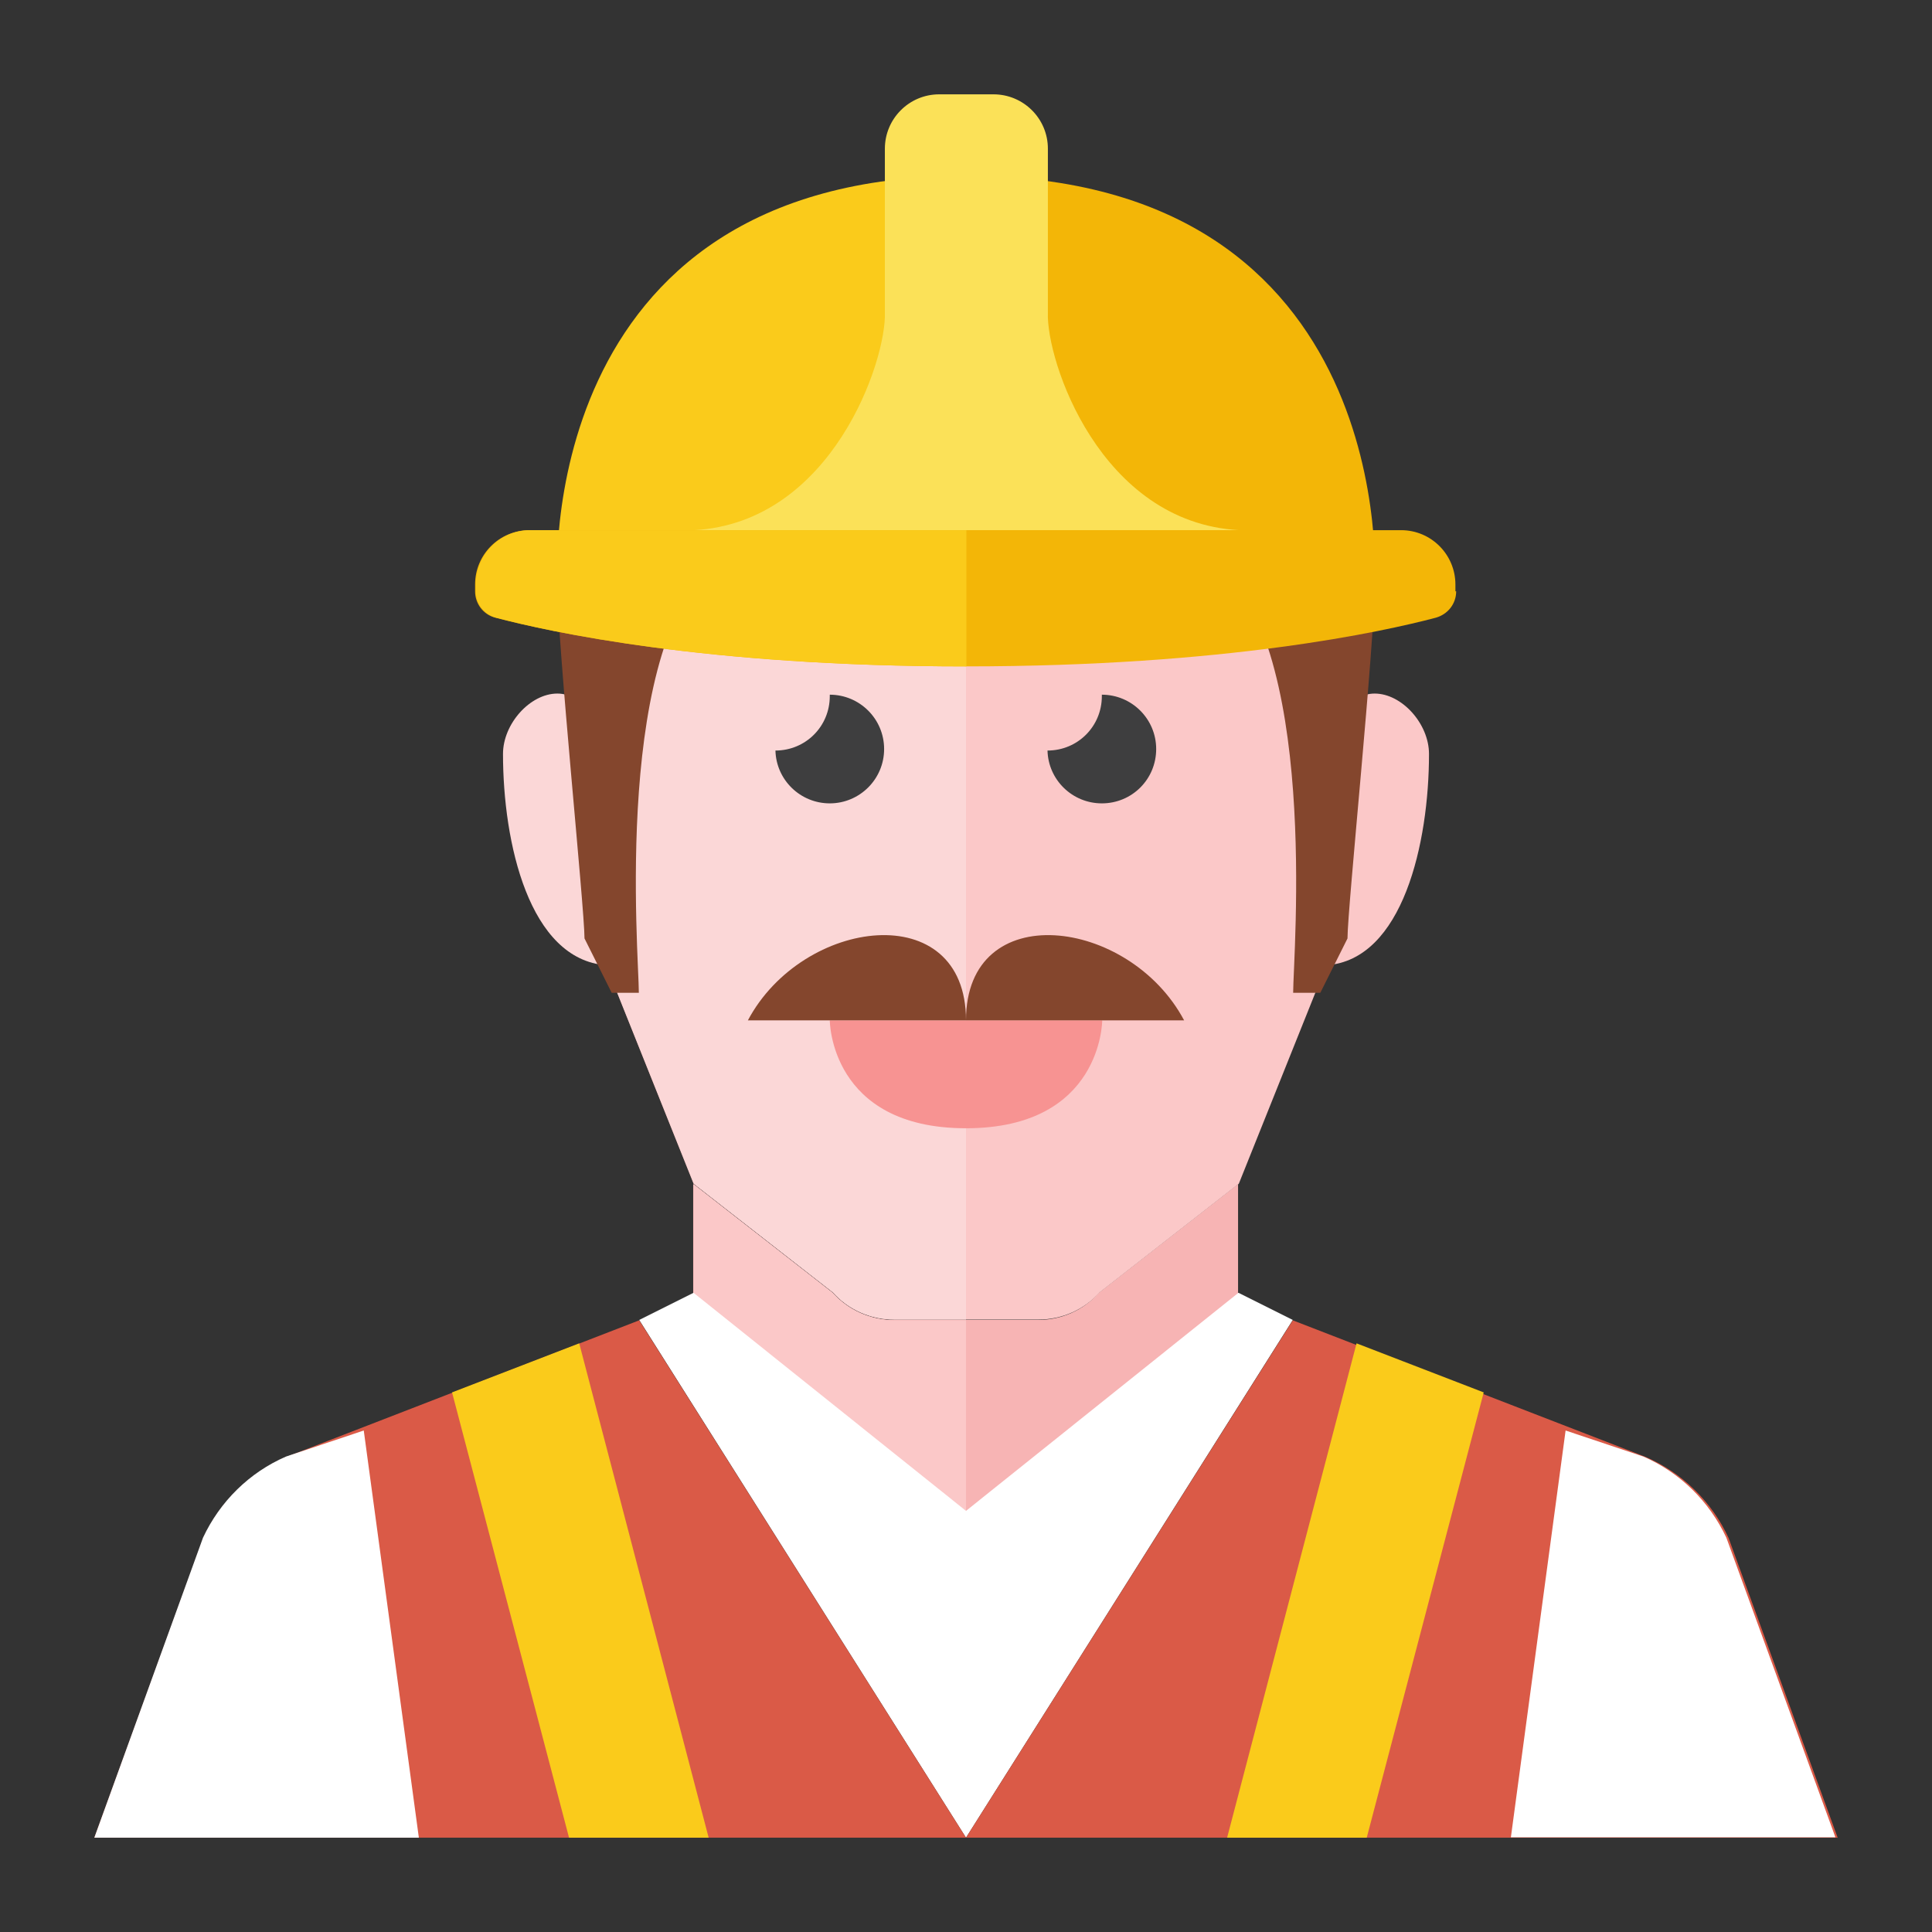 <?xml version="1.0" encoding="utf-8"?>
<!-- Generator: Adobe Illustrator 19.1.0, SVG Export Plug-In . SVG Version: 6.00 Build 0)  -->
<!DOCTYPE svg PUBLIC "-//W3C//DTD SVG 1.1//EN" "http://www.w3.org/Graphics/SVG/1.1/DTD/svg11.dtd">
<svg version="1.1" id="Layer_1" xmlns="http://www.w3.org/2000/svg" xmlns:xlink="http://www.w3.org/1999/xlink" x="0px" y="0px"
	 width="512px" height="512px" viewBox="40 -41 512 512" style="enable-background:new 40 -41 512 512;" xml:space="preserve">
<rect x="40" y="-41" width="512" height="512" fill="#333333" stroke="none"/>
<style type="text/css">
	.st0{fill:#F7B4B4;}
	.st1{fill:#FBC8C8;}
	.st2{fill:#FBD7D7;}
	.st3{fill:#F79392;}
	.st4{fill:#FFFFFF;}
	.st5{fill:#DA5A47;}
	.st6{fill:#3E3E3F;}
	.st7{fill:#84462D;}
	.st8{fill:#FACB1B;}
	.st9{fill:#F3B607;}
	.st10{fill:#FBE158;}
</style>
<g id="Multicolor">
	<g>
		<path class="st0" d="M315.2,308.8H296h-19.2c-6.2,0-12.1-2.6-16.2-7.2l-36.9-28.8v32.5c0,0,0,54.1,72.2,54.1s72.2-54.1,72.2-54.1
			v-32.5l-36.9,28.8C327.2,306.2,321.3,308.8,315.2,308.8z"/>
		<path class="st1" d="M260.7,301.6l-36.9-28.8v32.5c0,0,0,54.1,72.2,54.1v-50.5h-19.2C270.7,308.8,264.8,306.2,260.7,301.6z"/>
		<path class="st1" d="M418.7,158.8c0-8-7.2-16-14.4-16s-7.2,8-7.2,8v-8c-0.1-65-7.4-108.3-101.1-108.3S195.1,77.8,194.9,142.8v57.7
			l28.9,72.2l36.9,28.8c4.1,4.6,10,7.2,16.2,7.2H296h19.2c6.2,0,12.1-2.6,16.2-7.2l36.9-28.8l23.2-57.9
			C411.8,213.4,418.7,182.3,418.7,158.8z"/>
		<path class="st2" d="M194.9,142.8v8c0,0,0-8-7.2-8s-14.4,8-14.4,16c0,23.5,6.9,54.5,27.4,56l23.2,57.9l36.9,28.8
			c4.1,4.6,10,7.2,16.2,7.2H296V34.5C202.3,34.5,195.1,77.8,194.9,142.8z"/>
		<g>
			<path class="st3" d="M259.9,229.4h72.2c0,0,0,28.6-36.1,28.6S259.9,229.4,259.9,229.4z"/>
		</g>
		<g>
			<polygon class="st4" points="382.6,308.8 368.2,301.6 296,359.4 223.8,301.6 209.4,308.8 296,446 			"/>
		</g>
		<g>
			<path class="st5" d="M65,446l28.9-79.4c4.4-9.6,12.3-17.3,22-21.5l93.5-36.2L296,446H65z"/>
		</g>
		<g>
			<path class="st5" d="M527,446l-28.9-79.4c-4.4-9.6-12.3-17.3-22-21.5l-93.5-36.2L296,446H527z"/>
		</g>
		<g>
			<path class="st6" d="M274.3,157.5c0-8-6.5-14.4-14.4-14.4c0,0,0,0,0,0c0,0.2,0,0.3,0,0.4c0,8-6.4,14.4-14.4,14.4
				c0.2,7.8,6.6,14,14.4,14C267.8,171.9,274.3,165.5,274.3,157.5z"/>
		</g>
		<g>
			<path class="st6" d="M346.4,157.5c0-8-6.5-14.4-14.4-14.4c0,0,0,0,0,0c0,0.2,0,0.3,0,0.4c0,8-6.4,14.4-14.4,14.4
				c0.2,7.8,6.6,14,14.4,14C340,171.9,346.4,165.5,346.4,157.5z"/>
		</g>
		<g>
			<path class="st7" d="M187.7,113.9c0,15.6,7.2,85.7,7.2,93.8c0,0,0,0,7.2,14.4c0,0,0,0,7.2,0c0-10-7.2-93.8,21.7-115.5
				L187.7,113.9z"/>
		</g>
		<g>
			<path class="st7" d="M404.3,113.9c0,15.6-7.2,85.7-7.2,93.8c0,0,0,0-7.2,14.4c0,0,0,0-7.2,0c0-10,7.2-93.8-21.7-115.5
				L404.3,113.9z"/>
		</g>
		<g>
			<path class="st7" d="M238.2,229.4H296C296,196.6,252.7,202.1,238.2,229.4z"/>
			<path class="st7" d="M296,229.4h57.8C339.3,202.1,296,196.6,296,229.4z"/>
		</g>
		<g>
			<polygon class="st8" points="159.8,328 190.8,446 227.8,446 193.5,315 			"/>
		</g>
		<g>
			<polygon class="st8" points="433.2,328 402.2,446 365.2,446 399.5,315 			"/>
		</g>
		<g>
			<path class="st4" d="M136.4,338.1l-20.6,6.9c-9.7,4.2-17.5,11.9-22,21.5L65,446h86L136.4,338.1z"/>
		</g>
		<g>
			<path class="st4" d="M454.9,338.1l20.6,6.9c9.7,4.2,17.5,11.9,22,21.5l28.9,79.4h-86L454.9,338.1z"/>
		</g>
		<g>
			<g>
				<path class="st8" d="M187.7,113.9c0,0-7.2-108.3,108.3-108.3c0,57.8,0,108.3,0,108.3H187.7z"/>
			</g>
			<g>
				<path class="st9" d="M404.3,113.9c0,0,7.2-108.3-108.3-108.3c0,57.8,0,108.3,0,108.3H404.3z"/>
			</g>
			<path class="st10" d="M317.7,41.8V-1.6c0-8-6.5-14.4-14.4-14.4h-14.4c-8,0-14.4,6.5-14.4,14.4v43.3c0.5,12.7-13.9,55.7-50.5,57.8
				c35,0,47,0,50.5,0h1.4h40.6h1.4c3.6,0,15.5,0,50.5,0C331.5,97.5,317.2,54.5,317.7,41.8z"/>
			<g>
				<path class="st9" d="M425.9,115.7c0,3.3-2.2,6.1-5.4,7c-14,3.7-55.5,12.9-124.6,12.9s-110.5-9.2-124.6-12.9
					c-3.2-0.8-5.4-3.7-5.4-7v-1.8c0-8,6.5-14.4,14.4-14.4h231c8,0,14.4,6.5,14.4,14.4V115.7z"/>
			</g>
			<path class="st8" d="M180.5,99.5c-8,0-14.4,6.5-14.4,14.4v1.8c0,3.3,2.2,6.1,5.4,7c14,3.7,55.5,12.9,124.6,12.9V99.5H180.5z"/>
		</g>
	</g>
</g>
</svg>
